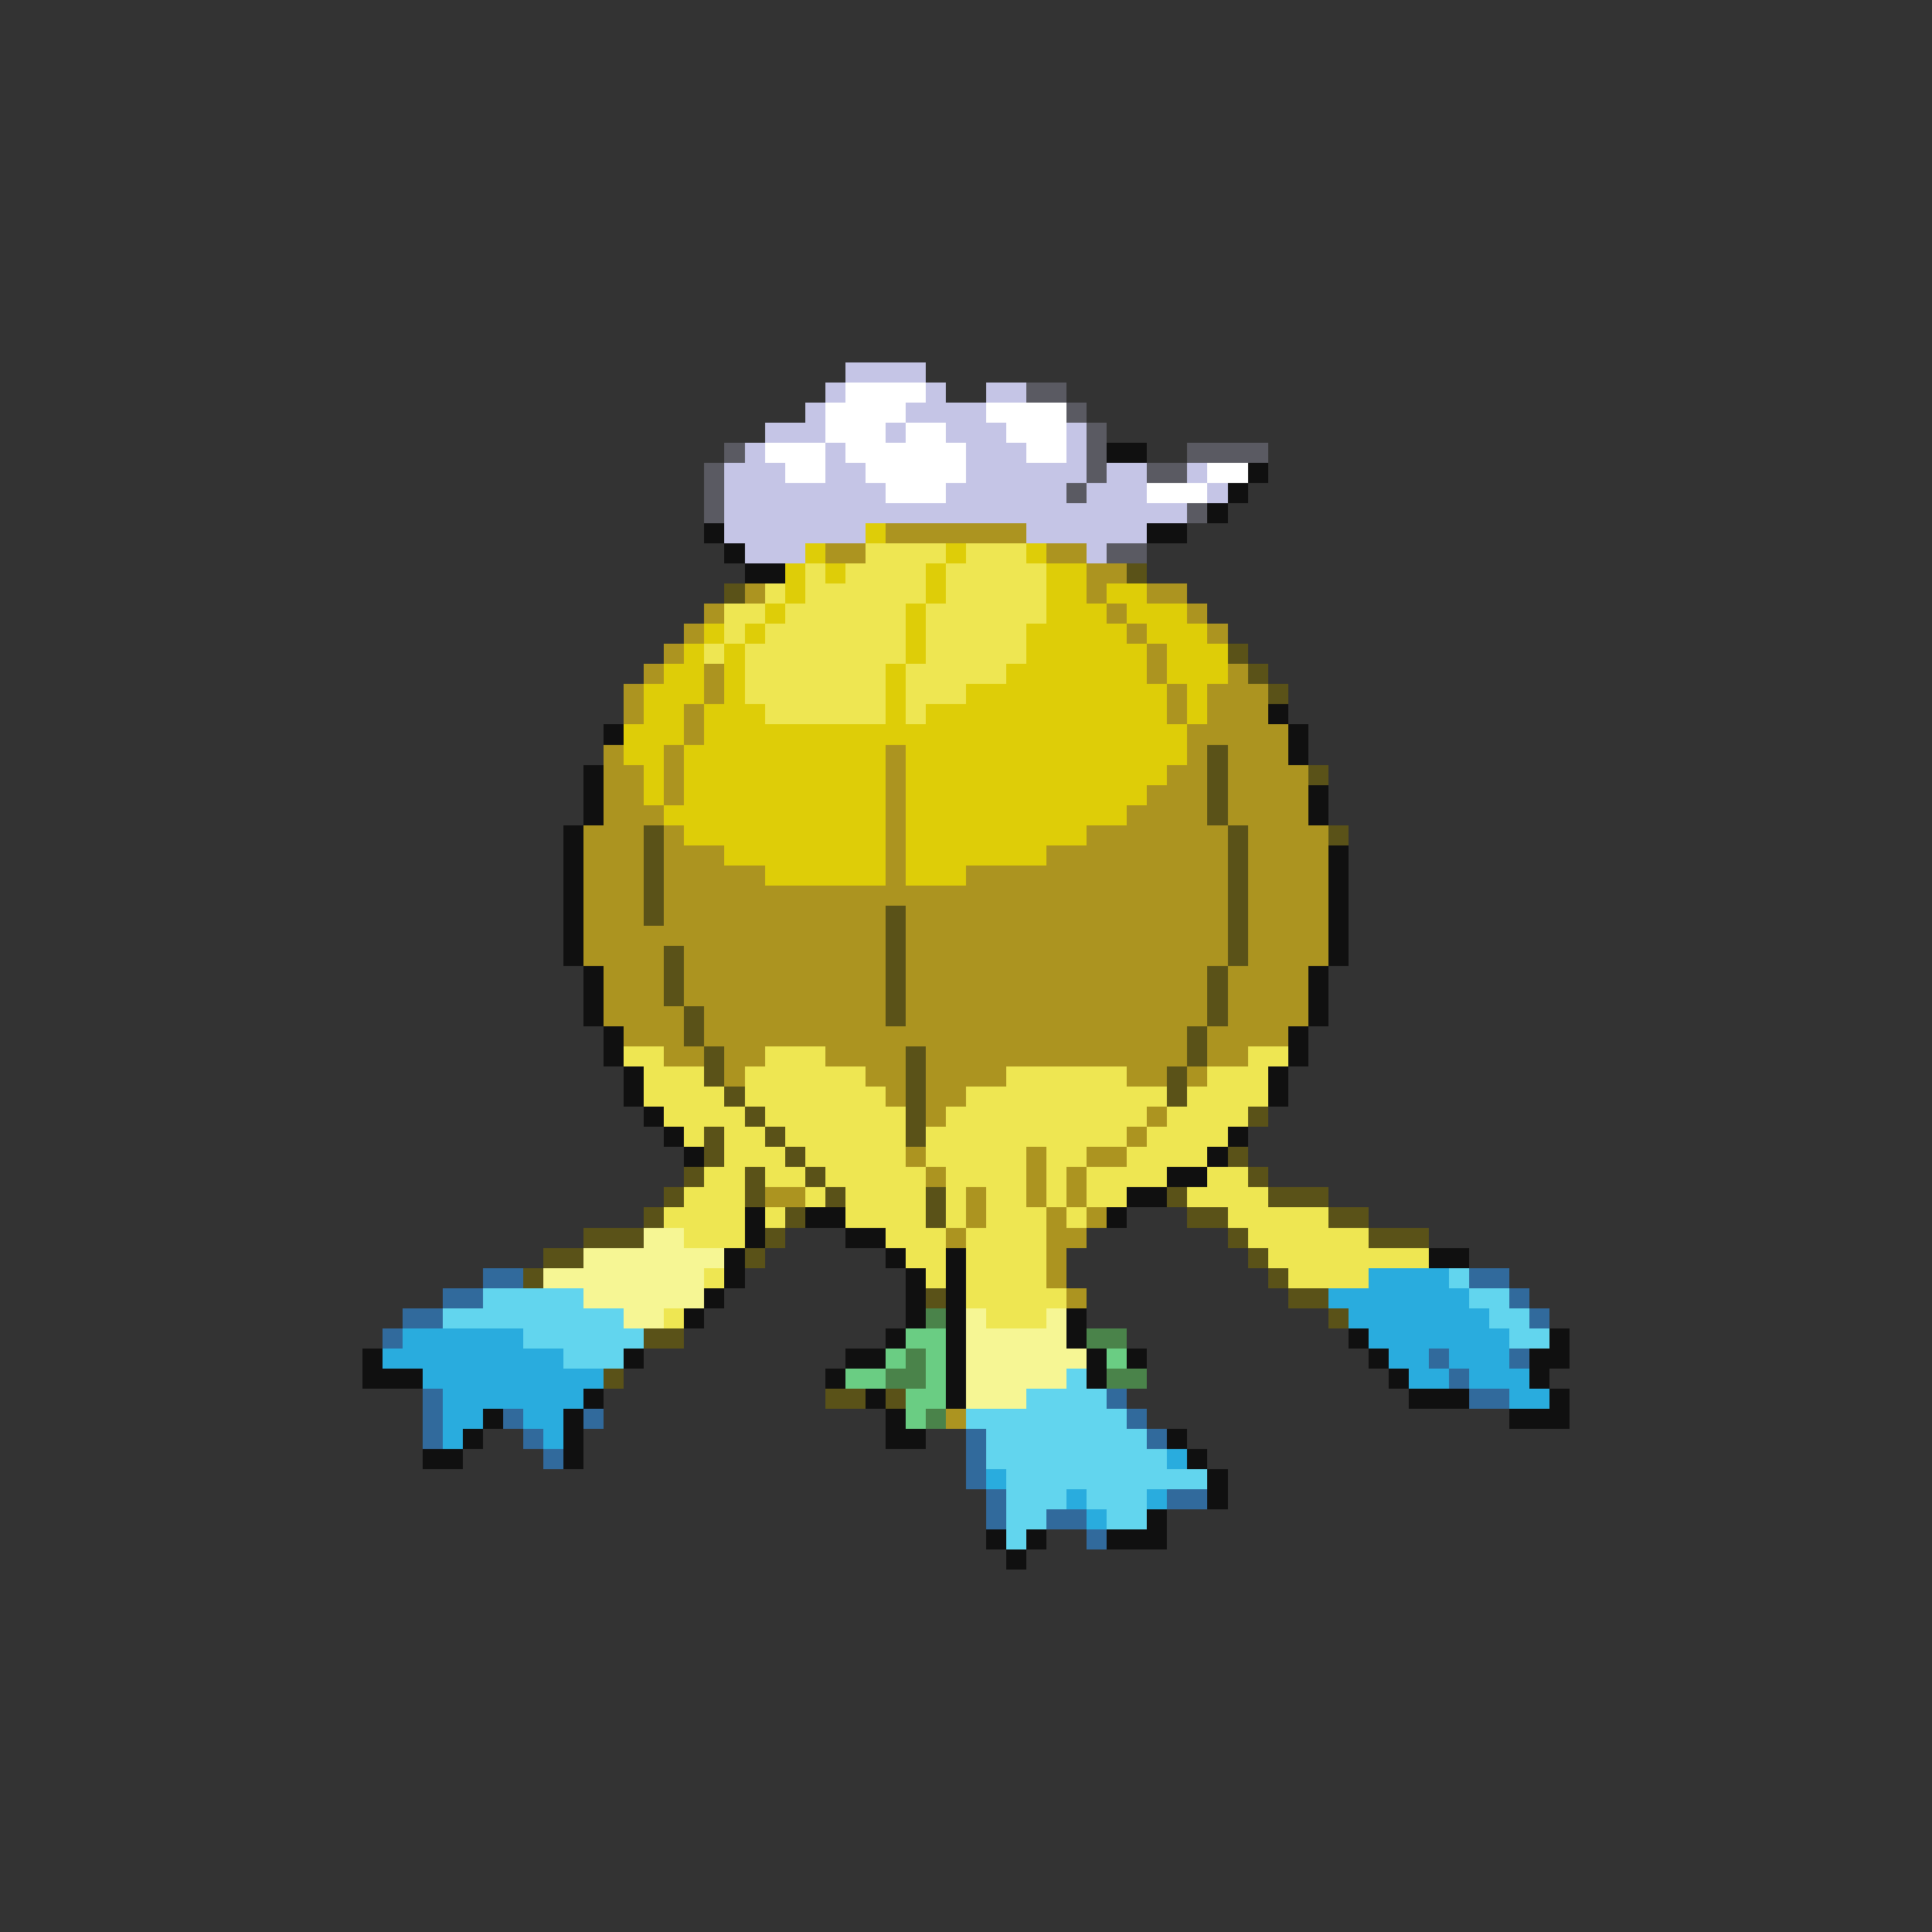 <svg xmlns="http://www.w3.org/2000/svg" viewBox="0 -0.5 96 96" shape-rendering="crispEdges">
<rect x="0" y="-0.5" width="96" height="96" fill="#333333" stroke="none"/>
<path stroke="#c5c5e6" d="M42 18h4M41 19h1M46 19h1M49 19h2M40 20h1M45 20h4M38 21h3M44 21h1M47 21h3M53 21h1M37 22h1M41 22h1M48 22h3M53 22h1M36 23h3M41 23h2M48 23h6M55 23h2M59 23h1M36 24h8M47 24h6M54 24h3M60 24h1M36 25h23M36 26h7M51 26h6M37 27h3M54 27h1" />
<path stroke="#ffffff" d="M42 19h4M41 20h4M49 20h4M41 21h3M45 21h2M50 21h3M38 22h3M42 22h6M51 22h2M39 23h2M43 23h5M60 23h2M44 24h3M57 24h3" />
<path stroke="#5a5a62" d="M51 19h2M53 20h1M54 21h1M36 22h1M54 22h1M59 22h4M35 23h1M54 23h1M57 23h2M35 24h1M53 24h1M35 25h1M59 25h1M55 27h2" />
<path stroke="#101010" d="M55 22h2M62 23h1M61 24h1M60 25h1M35 26h1M57 26h2M36 27h1M37 28h2M63 35h1M30 36h1M64 36h1M64 37h1M29 38h1M29 39h1M65 39h1M29 40h1M65 40h1M28 41h1M28 42h1M66 42h1M28 43h1M66 43h1M28 44h1M66 44h1M28 45h1M66 45h1M28 46h1M66 46h1M28 47h1M66 47h1M29 48h1M65 48h1M29 49h1M65 49h1M29 50h1M65 50h1M30 51h1M64 51h1M30 52h1M64 52h1M31 53h1M63 53h1M31 54h1M63 54h1M32 55h1M33 56h1M61 56h1M34 57h1M60 57h1M58 58h2M56 59h2M37 60h1M40 60h2M55 60h1M37 61h1M42 61h2M36 62h1M44 62h1M47 62h1M71 62h2M36 63h1M45 63h1M47 63h1M35 64h1M45 64h1M47 64h1M34 65h1M45 65h1M47 65h1M53 65h1M44 66h1M47 66h1M53 66h1M67 66h1M77 66h1M18 67h1M31 67h1M42 67h2M47 67h1M54 67h1M56 67h1M68 67h1M76 67h2M18 68h3M41 68h1M47 68h1M54 68h1M69 68h1M76 68h1M29 69h1M43 69h1M47 69h1M70 69h3M77 69h1M24 70h1M28 70h1M44 70h1M75 70h3M23 71h1M28 71h1M44 71h2M58 71h1M21 72h2M28 72h1M59 72h1M60 73h1M60 74h1M57 75h1M49 76h1M51 76h1M55 76h3M50 77h1" />
<path stroke="#decd08" d="M43 26h1M40 27h1M47 27h1M51 27h1M39 28h1M41 28h1M46 28h1M52 28h2M39 29h1M46 29h1M52 29h2M55 29h2M38 30h1M45 30h1M52 30h3M56 30h3M35 31h1M37 31h1M45 31h1M51 31h5M57 31h3M34 32h1M36 32h1M45 32h1M51 32h6M58 32h3M33 33h2M36 33h1M44 33h1M50 33h7M58 33h3M32 34h3M36 34h1M44 34h1M48 34h10M59 34h1M32 35h2M35 35h3M44 35h1M46 35h12M59 35h1M31 36h3M35 36h24M31 37h2M34 37h10M45 37h14M32 38h1M34 38h10M45 38h13M32 39h1M34 39h10M45 39h12M33 40h11M45 40h11M34 41h10M45 41h9M36 42h8M45 42h7M38 43h6M45 43h3" />
<path stroke="#ac9420" d="M44 26h7M41 27h2M52 27h2M54 28h2M37 29h1M54 29h1M57 29h2M35 30h1M55 30h1M59 30h1M34 31h1M56 31h1M60 31h1M33 32h1M57 32h1M32 33h1M35 33h1M57 33h1M61 33h1M31 34h1M35 34h1M58 34h1M60 34h3M31 35h1M34 35h1M58 35h1M60 35h3M34 36h1M59 36h5M30 37h1M33 37h1M44 37h1M59 37h1M61 37h3M30 38h2M33 38h1M44 38h1M58 38h2M61 38h4M30 39h2M33 39h1M44 39h1M57 39h3M61 39h4M30 40h3M44 40h1M56 40h4M61 40h4M29 41h3M33 41h1M44 41h1M54 41h7M62 41h4M29 42h3M33 42h3M44 42h1M52 42h9M62 42h4M29 43h3M33 43h5M44 43h1M48 43h13M62 43h4M29 44h3M33 44h28M62 44h4M29 45h3M33 45h11M45 45h16M62 45h4M29 46h15M45 46h16M62 46h4M29 47h4M34 47h10M45 47h16M62 47h4M30 48h3M34 48h10M45 48h15M61 48h4M30 49h3M34 49h10M45 49h15M61 49h4M30 50h4M35 50h9M45 50h15M61 50h4M31 51h3M35 51h24M60 51h4M33 52h2M36 52h2M41 52h4M46 52h13M60 52h2M36 53h1M43 53h2M46 53h4M56 53h2M59 53h1M44 54h1M46 54h2M46 55h1M57 55h1M56 56h1M45 57h1M51 57h1M54 57h2M46 58h1M51 58h1M53 58h1M38 59h2M48 59h1M51 59h1M53 59h1M48 60h1M52 60h1M54 60h1M47 61h1M52 61h2M52 62h1M52 63h1M53 64h1M47 70h1" />
<path stroke="#eee652" d="M43 27h4M48 27h3M40 28h1M42 28h4M47 28h5M38 29h1M40 29h6M47 29h5M36 30h2M39 30h6M46 30h6M36 31h1M38 31h7M46 31h5M35 32h1M37 32h8M46 32h5M37 33h7M45 33h5M37 34h7M45 34h3M38 35h6M45 35h1M31 52h2M38 52h3M62 52h2M32 53h3M37 53h6M50 53h6M60 53h3M32 54h4M37 54h7M48 54h10M59 54h4M33 55h4M38 55h7M47 55h10M58 55h4M34 56h1M36 56h2M39 56h6M46 56h10M57 56h4M36 57h3M40 57h5M46 57h5M52 57h2M56 57h4M35 58h2M38 58h2M41 58h5M47 58h4M52 58h1M54 58h4M60 58h2M34 59h3M40 59h1M42 59h4M47 59h1M49 59h2M52 59h1M54 59h2M59 59h4M33 60h4M38 60h1M42 60h4M47 60h1M49 60h3M53 60h1M61 60h5M34 61h3M44 61h3M48 61h4M62 61h6M45 62h2M48 62h4M63 62h8M35 63h1M46 63h1M48 63h4M64 63h4M48 64h5M33 65h1M49 65h3" />
<path stroke="#5a5218" d="M56 28h1M36 29h1M61 32h1M62 33h1M63 34h1M60 37h1M60 38h1M65 38h1M60 39h1M60 40h1M32 41h1M61 41h1M66 41h1M32 42h1M61 42h1M32 43h1M61 43h1M32 44h1M61 44h1M32 45h1M44 45h1M61 45h1M44 46h1M61 46h1M33 47h1M44 47h1M61 47h1M33 48h1M44 48h1M60 48h1M33 49h1M44 49h1M60 49h1M34 50h1M44 50h1M60 50h1M34 51h1M59 51h1M35 52h1M45 52h1M59 52h1M35 53h1M45 53h1M58 53h1M36 54h1M45 54h1M58 54h1M37 55h1M45 55h1M62 55h1M35 56h1M38 56h1M45 56h1M35 57h1M39 57h1M61 57h1M34 58h1M37 58h1M40 58h1M62 58h1M33 59h1M37 59h1M41 59h1M46 59h1M58 59h1M63 59h3M32 60h1M39 60h1M46 60h1M59 60h2M66 60h2M29 61h3M38 61h1M61 61h1M68 61h3M27 62h2M37 62h1M62 62h1M26 63h1M63 63h1M46 64h1M64 64h2M66 65h1M32 66h2M30 68h1M41 69h2M44 69h1" />
<path stroke="#f6f694" d="M32 61h2M29 62h7M27 63h8M29 64h6M31 65h2M48 65h1M52 65h1M48 66h5M48 67h6M48 68h5M48 69h3" />
<path stroke="#316a9c" d="M24 63h2M73 63h2M22 64h2M75 64h1M20 65h2M76 65h1M19 66h1M71 67h1M75 67h1M72 68h1M21 69h1M55 69h1M73 69h2M21 70h1M25 70h1M29 70h1M56 70h1M21 71h1M26 71h1M48 71h1M57 71h1M27 72h1M48 72h1M48 73h1M49 74h1M58 74h2M49 75h1M52 75h2M54 76h1" />
<path stroke="#29acde" d="M68 63h4M66 64h7M67 65h7M20 66h6M68 66h7M19 67h9M69 67h2M72 67h3M21 68h9M70 68h2M73 68h3M22 69h7M75 69h2M22 70h2M26 70h2M22 71h1M27 71h1M58 72h1M49 73h1M53 74h1M57 74h1M54 75h1" />
<path stroke="#62d5ee" d="M72 63h1M24 64h5M73 64h2M22 65h9M74 65h2M26 66h6M75 66h2M28 67h3M53 68h1M51 69h4M48 70h8M49 71h8M49 72h9M50 73h10M50 74h3M54 74h3M50 75h2M55 75h2M50 76h1" />
<path stroke="#4a834a" d="M46 65h1M54 66h2M45 67h1M44 68h2M55 68h2M46 70h1" />
<path stroke="#6acd83" d="M45 66h2M44 67h1M46 67h1M55 67h1M42 68h2M46 68h1M45 69h2M45 70h1" />
</svg>
